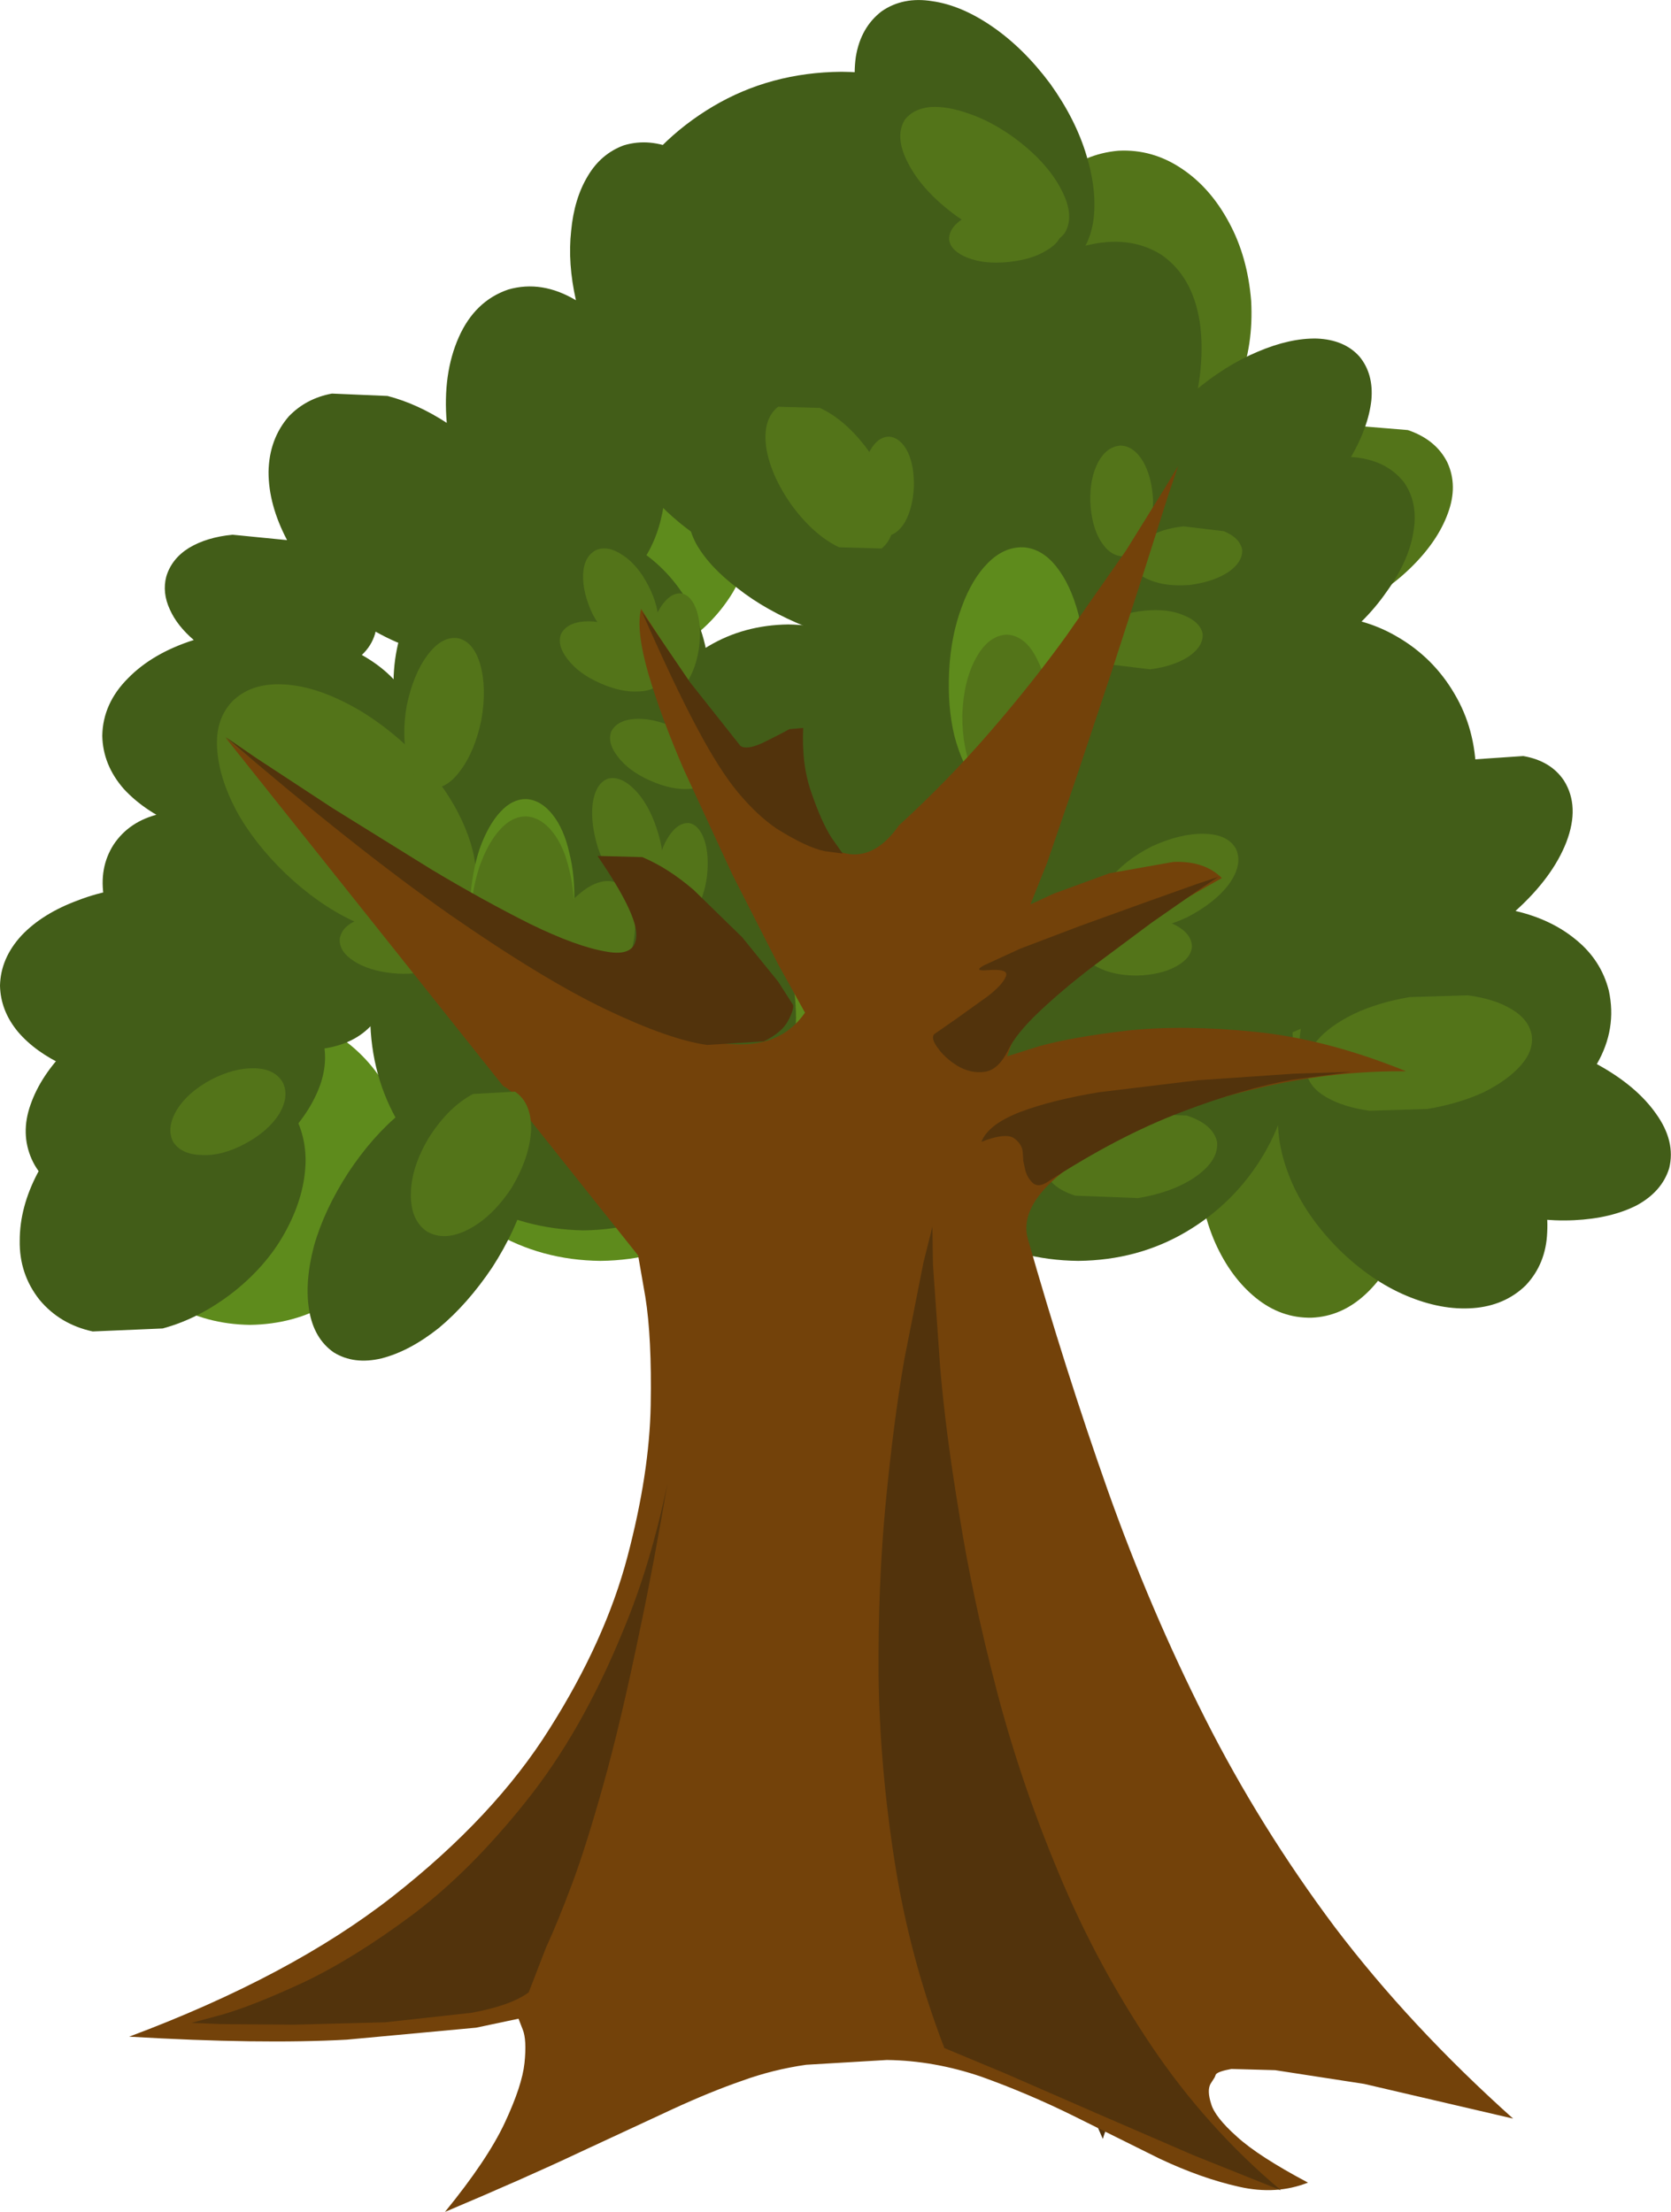 <?xml version="1.0" encoding="UTF-8" standalone="no"?>
<svg xmlns:xlink="http://www.w3.org/1999/xlink" height="184.9px" width="139.7px" xmlns="http://www.w3.org/2000/svg">
  <g transform="matrix(1.0, 0.0, 0.0, 1.0, 68.5, 166.0)">
    <path d="M33.45 6.8 L29.85 7.65 Q27.75 8.3 26.0 9.55 24.25 10.8 23.7 12.8 L21.6 8.0 Q20.95 6.1 20.95 4.95 20.9 3.75 21.2 2.95 L15.4 5.6 15.95 0.6 13.0 2.75 Q11.1 3.9 7.6 4.55 8.65 2.0 8.85 0.55 L9.15 -2.05 4.2 -0.45 2.95 -9.45 35.05 6.55 33.45 6.8" fill="#52330c" fill-rule="evenodd" stroke="none"/>
    <path d="M35.2 6.65 L31.35 7.4 Q29.15 8.0 27.3 9.2 25.45 10.4 24.9 12.4 L22.8 7.6 Q22.15 5.7 22.15 4.55 22.1 3.35 22.4 2.55 L16.6 5.2 17.15 0.2 14.2 2.35 Q12.3 3.45 8.8 4.15 9.85 1.6 10.05 0.15 L10.35 -2.45 5.4 -0.85 4.15 -9.85 36.9 6.5 35.2 6.65" fill="#8ccf36" fill-rule="evenodd" stroke="none"/>
    <path d="M3.65 -14.4 L2.85 -10.8 Q2.5 -8.6 2.85 -6.5 3.15 -4.4 4.7 -3.0 L-0.5 -3.25 Q-2.45 -3.5 -3.55 -4.0 -4.6 -4.45 -5.2 -5.15 L-5.4 1.25 -9.65 -1.45 Q-9.15 0.0 -9.0 2.15 -8.85 4.35 -9.8 7.8 -11.6 5.75 -12.85 4.9 L-15.0 3.5 -15.8 8.65 -24.4 5.75 4.15 -15.95 3.65 -14.4" fill="#52330c" fill-rule="evenodd" stroke="none"/>
    <path d="M4.25 -16.05 Q3.7 -14.5 3.25 -12.3 2.8 -10.05 3.05 -7.85 3.3 -5.65 4.85 -4.3 L-0.35 -4.55 -3.4 -5.3 Q-4.45 -5.75 -5.05 -6.45 L-5.25 -0.05 -9.5 -2.7 Q-9.0 -1.3 -8.85 0.9 -8.7 3.05 -9.65 6.5 -11.45 4.45 -12.7 3.6 L-14.85 2.2 -15.65 7.35 -24.25 4.5 4.85 -17.65 4.25 -16.05" fill="#8ccf36" fill-rule="evenodd" stroke="none"/>
    <path d="M-0.5 -78.4 Q-0.55 -73.45 -2.95 -69.4 -5.3 -65.4 -9.35 -63.05 -13.35 -60.65 -18.3 -60.6 -23.25 -60.65 -27.3 -63.05 -31.3 -65.4 -33.65 -69.45 -36.05 -73.45 -36.1 -78.4 -36.05 -83.35 -33.65 -87.4 -31.3 -91.4 -27.3 -93.75 -23.3 -96.15 -18.3 -96.2 -13.35 -96.15 -9.3 -93.75 -5.3 -91.4 -2.95 -87.4 -0.55 -83.4 -0.5 -78.4" fill="#5e8b1c" fill-rule="evenodd" stroke="none"/>
    <path d="M-5.5 -122.95 Q-5.55 -119.35 -7.25 -116.45 -9.0 -113.6 -11.9 -111.85 -14.75 -110.15 -18.35 -110.1 -21.95 -110.15 -24.85 -111.85 -27.75 -113.6 -29.45 -116.5 -31.15 -119.35 -31.2 -122.95 -31.15 -126.55 -29.45 -129.45 -27.75 -132.35 -24.85 -134.05 -21.95 -135.75 -18.35 -135.8 -14.75 -135.75 -11.9 -134.05 -9.0 -132.35 -7.25 -129.45 -5.55 -126.55 -5.5 -122.95" fill="#5e8b1c" fill-rule="evenodd" stroke="none"/>
    <path d="M52.5 -127.35 Q53.4 -125.4 52.55 -123.1 51.7 -120.75 49.45 -118.55 47.2 -116.35 43.85 -114.75 40.5 -113.2 37.4 -112.85 34.25 -112.5 31.95 -113.3 29.6 -114.1 28.65 -116.0 27.75 -117.95 28.6 -120.25 29.45 -122.55 31.7 -124.75 33.95 -126.95 37.3 -128.55 40.65 -130.1 43.75 -130.5 L49.2 -130.05 Q51.55 -129.25 52.5 -127.35" fill="#537419" fill-rule="evenodd" stroke="none"/>
    <path d="M34.25 -147.4 Q35.8 -144.55 36.1 -140.85 36.3 -137.15 35.1 -134.1 33.95 -131.05 31.75 -129.15 29.55 -127.25 26.65 -127.0 23.8 -126.85 21.35 -128.5 18.95 -130.1 17.4 -133.0 15.85 -135.9 15.6 -139.55 15.4 -143.25 16.55 -146.3 17.75 -149.35 19.95 -151.25 22.15 -153.15 25.0 -153.4 27.85 -153.55 30.3 -151.9 32.7 -150.3 34.25 -147.4" fill="#537419" fill-rule="evenodd" stroke="none"/>
    <path d="M-34.4 -68.45 Q-34.45 -64.75 -36.2 -61.8 -37.95 -58.8 -40.95 -57.05 -43.9 -55.3 -47.6 -55.25 -51.3 -55.3 -54.25 -57.05 -57.25 -58.8 -59.0 -61.8 -60.75 -64.75 -60.8 -68.45 -60.75 -72.15 -59.0 -75.1 -57.25 -78.1 -54.25 -79.85 -51.3 -81.6 -47.6 -81.65 -43.9 -81.6 -40.95 -79.85 -37.95 -78.1 -36.2 -75.1 -34.45 -72.15 -34.4 -68.45" fill="#5e8b1c" fill-rule="evenodd" stroke="none"/>
    <path d="M49.75 -69.35 Q49.85 -65.65 48.75 -62.65 47.65 -59.65 45.65 -57.8 43.65 -55.95 41.15 -55.85 38.6 -55.8 36.5 -57.5 34.4 -59.2 33.1 -62.1 31.8 -65.05 31.65 -68.75 31.55 -72.45 32.65 -75.45 33.8 -78.45 35.75 -80.3 37.75 -82.1 40.25 -82.25 42.8 -82.3 44.9 -80.6 47.0 -78.9 48.3 -75.95 49.6 -73.05 49.75 -69.35" fill="#537419" fill-rule="evenodd" stroke="none"/>
    <path d="M39.6 -78.55 Q39.55 -73.55 37.15 -69.5 34.75 -65.45 30.7 -63.05 26.65 -60.65 21.65 -60.6 16.6 -60.65 12.55 -63.05 8.5 -65.45 6.1 -69.5 3.7 -73.55 3.65 -78.55 3.7 -83.6 6.1 -87.65 8.5 -91.7 12.55 -94.1 16.6 -96.5 21.65 -96.55 26.65 -96.5 30.7 -94.1 34.75 -91.7 37.15 -87.65 39.55 -83.6 39.6 -78.55" fill="#425d18" fill-rule="evenodd" stroke="none"/>
    <path d="M36.7 -107.15 Q36.65 -102.15 34.25 -98.1 31.85 -94.05 27.8 -91.65 23.75 -89.25 18.75 -89.2 13.7 -89.25 9.65 -91.65 5.6 -94.05 3.2 -98.1 0.8 -102.15 0.75 -107.15 0.8 -112.2 3.2 -116.25 5.6 -120.3 9.65 -122.7 13.7 -125.1 18.75 -125.15 23.75 -125.1 27.8 -122.7 31.85 -120.3 34.25 -116.25 36.65 -112.2 36.7 -107.15" fill="#425d18" fill-rule="evenodd" stroke="none"/>
    <path d="M28.6 -144.7 Q31.2 -142.9 31.8 -139.1 32.35 -135.35 30.95 -130.5 29.6 -125.65 26.35 -120.7 23.05 -115.75 19.1 -112.6 15.2 -109.45 11.5 -108.5 7.8 -107.55 5.1 -109.25 2.5 -111.05 1.9 -114.85 1.35 -118.6 2.75 -123.45 4.1 -128.3 7.35 -133.25 10.7 -138.2 14.6 -141.35 18.5 -144.5 22.2 -145.45 25.9 -146.4 28.6 -144.7" fill="#425d18" fill-rule="evenodd" stroke="none"/>
    <path d="M20.2 -149.45 Q23.05 -144.65 23.1 -138.7 23.05 -132.75 20.2 -127.95 17.35 -123.2 12.55 -120.35 7.75 -117.5 1.85 -117.45 -4.1 -117.5 -8.9 -120.35 -13.7 -123.2 -16.55 -128.0 -19.4 -132.8 -19.45 -138.7 -19.4 -144.65 -16.55 -149.45 -13.7 -154.25 -8.9 -157.1 -4.1 -159.95 1.85 -160.0 7.8 -159.95 12.6 -157.1 17.35 -154.25 20.2 -149.45" fill="#425d18" fill-rule="evenodd" stroke="none"/>
    <path d="M6.25 -139.1 Q6.2 -135.5 4.5 -132.65 2.75 -129.75 -0.15 -128.0 -3.0 -126.3 -6.6 -126.25 -10.2 -126.3 -13.1 -128.0 -16.0 -129.75 -17.7 -132.65 -19.4 -135.5 -19.45 -139.1 -19.4 -142.7 -17.7 -145.6 -16.0 -148.5 -13.1 -150.2 -10.2 -151.9 -6.6 -151.95 -3.0 -151.9 -0.15 -150.2 2.75 -148.5 4.5 -145.6 6.2 -142.7 6.25 -139.1" fill="#425d18" fill-rule="evenodd" stroke="none"/>
    <path d="M-9.2 -109.05 Q-9.25 -105.35 -11.0 -102.4 -12.75 -99.4 -15.75 -97.65 -18.7 -95.9 -22.4 -95.85 -26.1 -95.9 -29.05 -97.65 -32.05 -99.4 -33.8 -102.4 -35.55 -105.35 -35.6 -109.05 -35.55 -112.75 -33.8 -115.7 -32.05 -118.7 -29.05 -120.45 -26.1 -122.2 -22.4 -122.25 -18.7 -122.2 -15.75 -120.45 -12.75 -118.7 -11.0 -115.7 -9.25 -112.75 -9.2 -109.05" fill="#425d18" fill-rule="evenodd" stroke="none"/>
    <path d="M10.6 -100.6 Q10.55 -96.9 8.8 -93.95 7.05 -90.95 4.05 -89.2 1.1 -87.45 -2.6 -87.4 -6.3 -87.45 -9.25 -89.2 -12.25 -90.95 -14.0 -93.95 -15.75 -96.9 -15.8 -100.6 -15.75 -104.3 -14.0 -107.25 -12.25 -110.25 -9.25 -112.0 -6.3 -113.75 -2.6 -113.8 1.1 -113.75 4.05 -112.0 7.05 -110.25 8.8 -107.25 10.55 -104.3 10.6 -100.6" fill="#425d18" fill-rule="evenodd" stroke="none"/>
    <path d="M-36.85 -81.05 Q-38.15 -79.1 -40.65 -78.5 -43.15 -77.9 -46.25 -78.6 -49.35 -79.25 -52.45 -81.25 -55.55 -83.3 -57.45 -85.85 -59.3 -88.4 -59.8 -90.9 -60.25 -93.45 -59.0 -95.4 -57.7 -97.35 -55.2 -97.95 -52.7 -98.55 -49.6 -97.9 -46.5 -97.2 -43.4 -95.2 -40.3 -93.15 -38.45 -90.6 -36.55 -88.05 -36.1 -85.55 -35.6 -83.0 -36.85 -81.05" fill="#425d18" fill-rule="evenodd" stroke="none"/>
    <path d="M-41.8 -79.95 Q-40.9 -77.8 -41.7 -75.4 -42.55 -72.95 -44.8 -70.7 -47.05 -68.5 -50.4 -66.95 -53.8 -65.45 -56.95 -65.25 -60.1 -65.05 -62.5 -66.0 -64.9 -67.0 -65.85 -69.1 -66.8 -71.25 -65.95 -73.65 -65.1 -76.1 -62.85 -78.35 -60.6 -80.55 -57.25 -82.1 -53.9 -83.6 -50.7 -83.8 -47.55 -84.0 -45.15 -83.05 -42.8 -82.05 -41.8 -79.95" fill="#425d18" fill-rule="evenodd" stroke="none"/>
    <path d="M59.05 -58.55 Q57.3 -56.85 54.65 -56.65 52.0 -56.45 49.05 -57.7 46.1 -58.95 43.45 -61.55 40.85 -64.15 39.55 -67.05 38.25 -70.0 38.35 -72.65 38.5 -75.3 40.2 -77.05 41.95 -78.8 44.6 -78.95 47.25 -79.15 50.2 -77.9 53.15 -76.65 55.8 -74.1 58.4 -71.5 59.7 -68.55 61.0 -65.65 60.85 -63.0 60.75 -60.35 59.05 -58.55" fill="#425d18" fill-rule="evenodd" stroke="none"/>
    <path d="M19.3 -159.0 Q21.45 -156.0 22.35 -152.95 23.25 -149.95 22.9 -147.5 22.5 -145.0 20.75 -143.7 18.95 -142.45 16.5 -142.85 14.05 -143.2 11.45 -145.0 8.85 -146.8 6.65 -149.75 4.5 -152.75 3.6 -155.75 2.7 -158.8 3.05 -161.25 3.45 -163.7 5.2 -165.05 7.0 -166.3 9.45 -165.9 11.9 -165.55 14.5 -163.75 17.1 -161.95 19.3 -159.0" fill="#425d18" fill-rule="evenodd" stroke="none"/>
    <path d="M54.9 -101.35 Q54.85 -97.65 53.1 -94.7 51.35 -91.7 48.35 -89.95 45.4 -88.2 41.7 -88.15 38.0 -88.2 35.05 -89.95 32.05 -91.7 30.3 -94.7 28.55 -97.65 28.5 -101.35 28.55 -105.05 30.3 -108.0 32.05 -111.0 35.05 -112.75 38.0 -114.5 41.7 -114.55 45.4 -114.5 48.35 -112.75 51.35 -111.0 53.1 -108.0 54.85 -105.05 54.9 -101.35" fill="#425d18" fill-rule="evenodd" stroke="none"/>
    <path d="M-43.9 -87.8 Q-42.15 -85.9 -42.1 -83.6 -42.15 -81.3 -43.9 -79.4 -45.65 -77.55 -48.6 -76.45 -46.2 -75.75 -44.6 -73.9 -42.95 -71.75 -42.95 -68.95 -43.0 -66.15 -44.5 -63.3 -46.0 -60.4 -48.85 -58.1 -51.75 -55.8 -54.9 -54.95 L-60.75 -54.7 Q-63.5 -55.3 -65.2 -57.35 -66.9 -59.5 -66.85 -62.3 -66.85 -65.1 -65.35 -67.95 -63.8 -70.8 -60.95 -73.15 -59.25 -74.55 -57.35 -75.4 -60.55 -75.75 -63.05 -76.9 -65.55 -78.05 -67.0 -79.75 -68.45 -81.5 -68.5 -83.6 -68.45 -85.9 -66.7 -87.8 -64.95 -89.65 -61.95 -90.75 -59.0 -91.9 -55.3 -91.9 -51.6 -91.9 -48.65 -90.8 -45.65 -89.65 -43.9 -87.8 M-7.65 -149.85 Q-5.65 -147.4 -4.45 -143.9 -3.3 -140.4 -3.4 -137.25 -3.45 -134.05 -4.6 -131.8 -5.75 -129.55 -7.9 -128.8 -10.5 -128.0 -13.2 -129.7 -12.6 -126.6 -13.0 -123.85 -13.4 -121.15 -14.7 -119.2 -16.0 -117.3 -18.05 -116.6 -20.6 -115.85 -23.25 -117.25 -23.45 -114.95 -24.9 -113.3 -26.95 -111.2 -30.25 -111.2 -33.55 -111.2 -37.1 -113.2 L-37.15 -113.0 Q-37.45 -112.0 -38.25 -111.25 -35.85 -109.9 -34.6 -107.95 -33.1 -109.35 -31.2 -110.1 L-27.15 -110.85 Q-24.1 -110.85 -21.6 -109.35 -19.1 -107.9 -17.65 -105.4 -16.2 -102.95 -16.15 -99.85 L-16.25 -98.4 Q-12.15 -97.55 -8.95 -95.1 -5.7 -92.6 -3.85 -88.95 -2.0 -85.3 -1.95 -80.95 -2.05 -76.0 -4.4 -72.0 -6.75 -67.95 -10.8 -65.6 -14.8 -63.2 -19.75 -63.15 -24.75 -63.25 -28.75 -65.6 -32.75 -68.0 -35.1 -72.0 -37.5 -76.0 -37.55 -80.95 -37.55 -83.9 -36.65 -86.55 -35.75 -89.2 -34.15 -91.4 -35.65 -92.6 -36.65 -94.3 -37.65 -95.95 -38.0 -97.9 -39.75 -96.9 -41.95 -96.3 L-46.75 -95.7 Q-50.4 -95.75 -53.4 -96.9 -56.35 -98.1 -58.15 -100.05 -59.9 -102.05 -59.95 -104.5 -59.9 -107.2 -57.8 -109.3 -55.75 -111.4 -52.3 -112.5 -53.7 -113.7 -54.3 -115.05 -54.95 -116.45 -54.6 -117.8 -54.15 -119.3 -52.7 -120.2 -51.2 -121.1 -49.05 -121.3 L-44.5 -120.85 Q-46.05 -123.8 -46.05 -126.55 -46.0 -129.3 -44.35 -131.2 -42.9 -132.7 -40.75 -133.1 L-36.1 -132.9 Q-33.6 -132.25 -31.15 -130.65 -31.5 -134.75 -30.15 -137.8 -28.8 -140.85 -26.0 -141.8 -23.2 -142.6 -20.35 -140.9 -21.05 -144.0 -20.75 -146.7 -20.5 -149.4 -19.35 -151.3 -18.25 -153.15 -16.35 -153.85 -14.2 -154.5 -11.9 -153.45 -9.6 -152.35 -7.65 -149.85 M12.85 -140.45 Q15.0 -138.15 16.65 -134.85 18.25 -131.55 18.65 -128.45 19.1 -125.35 18.45 -123.1 17.75 -120.8 16.0 -119.9 14.0 -119.0 11.55 -120.15 12.75 -118.75 13.2 -117.4 13.65 -116.1 13.2 -114.9 12.5 -113.25 10.4 -112.55 8.25 -111.85 5.25 -112.1 2.25 -112.35 -1.1 -113.6 -4.45 -114.95 -6.8 -116.8 -9.2 -118.6 -10.3 -120.55 -11.35 -122.55 -10.75 -124.2 -10.1 -125.85 -7.95 -126.55 L-2.85 -127.0 Q0.15 -126.75 3.5 -125.5 L7.05 -123.75 Q5.25 -125.85 3.85 -128.7 2.3 -132.0 1.85 -135.1 1.4 -138.2 2.05 -140.5 2.75 -142.75 4.5 -143.65 6.3 -144.5 8.5 -143.6 10.7 -142.7 12.85 -140.45 M36.65 -136.6 Q39.35 -137.75 41.6 -137.7 43.9 -137.6 45.15 -136.2 46.35 -134.75 46.15 -132.55 45.9 -130.3 44.45 -127.8 47.4 -127.6 48.9 -125.65 50.1 -123.9 49.65 -121.45 49.25 -119.05 47.4 -116.5 45.6 -113.9 42.6 -111.75 40.8 -110.45 39.0 -109.65 40.95 -107.9 42.1 -105.5 43.25 -103.1 43.3 -100.25 43.25 -97.6 42.25 -95.3 L42.95 -95.15 Q44.8 -97.7 47.95 -99.8 50.85 -101.7 53.7 -102.45 L58.85 -102.8 Q61.15 -102.4 62.25 -100.75 63.6 -98.6 62.45 -95.6 61.3 -92.65 58.2 -89.85 61.2 -89.15 63.25 -87.45 65.35 -85.75 66.0 -83.2 66.7 -80.0 65.0 -77.05 68.3 -75.25 69.95 -72.9 71.6 -70.6 71.05 -68.35 70.45 -66.4 68.35 -65.25 66.2 -64.15 63.1 -64.0 59.95 -63.85 56.4 -64.8 53.15 -65.7 50.65 -67.25 48.2 -68.8 46.8 -70.65 44.35 -71.45 42.65 -73.05 40.95 -74.65 40.35 -76.9 40.0 -78.45 40.25 -80.0 L38.25 -79.15 Q34.75 -77.95 31.6 -78.0 28.4 -78.05 26.15 -79.15 23.9 -80.3 23.1 -82.4 22.55 -84.05 23.05 -85.8 23.6 -87.55 25.0 -89.2 21.95 -90.8 20.2 -93.7 18.4 -96.6 18.35 -100.25 18.4 -104.35 20.7 -107.5 22.95 -110.65 26.65 -112.0 26.35 -113.45 26.8 -115.15 27.2 -116.85 28.35 -118.6 27.1 -118.95 26.3 -119.85 25.1 -121.35 25.35 -123.6 25.6 -125.85 27.1 -128.4 28.65 -130.9 31.25 -133.2 33.9 -135.45 36.65 -136.6" fill="#425d18" fill-rule="evenodd" stroke="none"/>
    <path d="M-13.15 -109.2 Q-13.6 -108.25 -15.1 -108.2 -16.55 -108.1 -18.35 -108.9 -20.15 -109.7 -21.05 -110.9 -21.95 -112.05 -21.6 -113.0 -21.1 -113.95 -19.65 -114.05 -18.15 -114.15 -16.35 -113.35 -14.55 -112.5 -13.65 -111.35 -12.75 -110.15 -13.15 -109.2" fill="#537419" fill-rule="evenodd" stroke="none"/>
    <path d="M-8.95 -101.05 Q-9.4 -100.1 -10.9 -100.05 -12.35 -99.95 -14.15 -100.75 -15.95 -101.55 -16.85 -102.75 -17.75 -103.9 -17.4 -104.85 -16.9 -105.8 -15.45 -105.9 -13.95 -106.0 -12.15 -105.2 -10.35 -104.35 -9.45 -103.2 -8.55 -102.0 -8.95 -101.05" fill="#537419" fill-rule="evenodd" stroke="none"/>
    <path d="M22.15 -109.3 Q21.95 -106.3 21.1 -103.95 20.2 -101.55 18.85 -100.2 17.5 -98.85 15.9 -98.9 14.35 -99.0 13.15 -100.5 11.95 -102.0 11.3 -104.45 10.7 -106.9 10.85 -109.9 11.0 -112.85 11.9 -115.25 12.75 -117.6 14.1 -118.95 15.45 -120.3 17.05 -120.25 18.6 -120.15 19.8 -118.65 21.0 -117.15 21.65 -114.7 22.25 -112.25 22.15 -109.3" fill="#5e8b1c" fill-rule="evenodd" stroke="none"/>
    <path d="M15.45 -99.3 Q13.9 -99.4 12.9 -101.35 11.95 -103.3 11.95 -106.2 12.05 -109.1 13.1 -111.0 14.15 -112.9 15.7 -112.95 17.25 -112.85 18.2 -110.9 19.2 -108.95 19.15 -106.05 19.05 -103.15 18.0 -101.25 16.95 -99.35 15.45 -99.3" fill="#537419" fill-rule="evenodd" stroke="none"/>
    <path d="M31.15 -86.9 Q31.1 -85.9 29.8 -85.2 28.5 -84.5 26.55 -84.45 24.6 -84.45 23.25 -85.15 21.95 -85.85 21.9 -86.85 21.95 -87.9 23.25 -88.6 24.55 -89.3 26.5 -89.35 28.5 -89.35 29.8 -88.65 31.1 -87.95 31.15 -86.9" fill="#537419" fill-rule="evenodd" stroke="none"/>
    <path d="M-38.9 -85.65 Q-40.15 -86.45 -40.1 -87.5 -39.95 -88.55 -38.6 -89.1 L-35.25 -89.5 Q-33.3 -89.3 -32.05 -88.5 -30.8 -87.65 -30.85 -86.6 -31.0 -85.6 -32.4 -85.0 -33.75 -84.45 -35.7 -84.65 -37.65 -84.85 -38.9 -85.65" fill="#537419" fill-rule="evenodd" stroke="none"/>
    <path d="M26.1 -119.1 Q26.05 -120.15 27.3 -120.95 28.5 -121.8 30.45 -122.0 L33.8 -121.6 Q35.15 -121.05 35.35 -120.05 35.4 -119.0 34.15 -118.15 32.9 -117.35 30.95 -117.1 29.0 -116.95 27.65 -117.5 26.25 -118.05 26.1 -119.1" fill="#537419" fill-rule="evenodd" stroke="none"/>
    <path d="M22.8 -112.05 Q22.75 -113.1 24.0 -113.9 25.2 -114.75 27.15 -114.95 29.15 -115.15 30.5 -114.55 31.85 -114.0 32.05 -113.0 32.1 -111.95 30.85 -111.1 29.6 -110.3 27.65 -110.05 L24.35 -110.45 Q22.95 -111.0 22.8 -112.05" fill="#537419" fill-rule="evenodd" stroke="none"/>
    <path d="M34.85 -95.0 Q35.4 -93.7 34.25 -92.1 33.05 -90.5 30.7 -89.3 28.3 -88.2 26.3 -88.25 24.3 -88.3 23.65 -89.55 23.1 -90.85 24.25 -92.45 25.45 -94.05 27.8 -95.25 30.2 -96.35 32.2 -96.3 34.2 -96.25 34.85 -95.0" fill="#537419" fill-rule="evenodd" stroke="none"/>
    <path d="M-14.5 -111.7 Q-15.5 -111.25 -16.75 -112.1 -18.0 -112.9 -18.95 -114.65 -19.8 -116.45 -19.75 -117.95 -19.7 -119.45 -18.7 -120.0 -17.7 -120.45 -16.45 -119.6 -15.2 -118.8 -14.3 -117.05 -13.4 -115.3 -13.45 -113.8 -13.55 -112.25 -14.5 -111.7" fill="#537419" fill-rule="evenodd" stroke="none"/>
    <path d="M25.4 -119.5 Q24.3 -119.5 23.5 -120.8 22.75 -122.05 22.65 -124.05 22.6 -126.0 23.3 -127.35 24.0 -128.65 25.15 -128.75 26.25 -128.75 27.05 -127.45 27.8 -126.15 27.9 -124.2 27.9 -122.25 27.2 -120.9 26.5 -119.55 25.4 -119.5" fill="#537419" fill-rule="evenodd" stroke="none"/>
    <path d="M-2.3 -123.75 Q-4.1 -126.3 -4.45 -128.65 -4.75 -130.95 -3.45 -132.0 L0.05 -131.9 Q2.2 -130.9 4.05 -128.4 5.85 -125.85 6.15 -123.55 6.5 -121.2 5.2 -120.15 L1.65 -120.25 Q-0.45 -121.25 -2.3 -123.75" fill="#537419" fill-rule="evenodd" stroke="none"/>
    <path d="M4.0 -122.5 Q3.4 -123.7 3.45 -125.45 3.55 -127.2 4.25 -128.35 4.9 -129.5 5.85 -129.5 6.8 -129.4 7.4 -128.2 7.95 -127.0 7.9 -125.25 7.8 -123.5 7.15 -122.35 6.45 -121.2 5.5 -121.2 4.55 -121.3 4.0 -122.5" fill="#537419" fill-rule="evenodd" stroke="none"/>
    <path d="M-29.95 -89.15 Q-31.4 -87.7 -33.8 -87.7 -36.2 -87.75 -39.05 -89.05 -41.9 -90.4 -44.6 -92.95 -47.25 -95.5 -48.75 -98.25 -50.2 -101.0 -50.35 -103.45 -50.5 -105.85 -49.1 -107.35 -47.65 -108.8 -45.25 -108.8 -42.8 -108.8 -40.0 -107.45 -37.15 -106.1 -34.45 -103.6 -31.8 -101.05 -30.3 -98.25 -28.85 -95.5 -28.7 -93.1 -28.55 -90.7 -29.95 -89.15" fill="#537419" fill-rule="evenodd" stroke="none"/>
    <path d="M-20.5 -90.25 Q-20.7 -86.5 -22.05 -84.1 -23.4 -81.7 -25.25 -81.65 -26.45 -81.75 -27.4 -82.95 -28.3 -84.2 -28.8 -86.2 -29.3 -88.2 -29.2 -90.65 -29.05 -93.1 -28.4 -95.05 -27.7 -97.0 -26.7 -98.1 -25.65 -99.25 -24.45 -99.2 -23.25 -99.1 -22.3 -97.9 -21.35 -96.7 -20.9 -94.7 -20.4 -92.7 -20.5 -90.25" fill="#5e8b1c" fill-rule="evenodd" stroke="none"/>
    <path d="M-20.5 -88.8 Q-20.7 -85.05 -22.05 -82.65 -23.4 -80.25 -25.25 -80.2 -26.45 -80.3 -27.4 -81.5 -28.3 -82.75 -28.8 -84.75 -29.3 -86.75 -29.2 -89.2 -29.05 -91.65 -28.4 -93.6 -27.7 -95.55 -26.7 -96.65 -25.65 -97.8 -24.45 -97.75 -23.25 -97.65 -22.3 -96.45 -21.35 -95.25 -20.9 -93.25 -20.4 -91.25 -20.5 -88.8" fill="#537419" fill-rule="evenodd" stroke="none"/>
    <path d="M-14.35 -90.95 Q-15.4 -90.65 -16.6 -91.85 -17.75 -93.0 -18.5 -95.1 -19.15 -97.2 -18.95 -98.85 -18.7 -100.5 -17.7 -100.9 -16.65 -101.2 -15.45 -100.0 -14.3 -98.85 -13.6 -96.75 -12.9 -94.65 -13.1 -93.0 -13.35 -91.4 -14.35 -90.95" fill="#537419" fill-rule="evenodd" stroke="none"/>
    <path d="M-12.05 -88.8 Q-12.95 -88.95 -13.35 -90.25 -13.8 -91.5 -13.55 -93.3 -13.3 -95.05 -12.55 -96.15 -11.8 -97.25 -10.9 -97.2 -10.05 -97.05 -9.6 -95.75 -9.2 -94.5 -9.4 -92.7 -9.65 -90.95 -10.4 -89.8 -11.15 -88.7 -12.05 -88.8" fill="#537419" fill-rule="evenodd" stroke="none"/>
    <path d="M-12.7 -108.0 Q-13.6 -108.15 -14.0 -109.45 -14.45 -110.7 -14.2 -112.5 -13.95 -114.25 -13.2 -115.35 -12.45 -116.45 -11.55 -116.4 -10.7 -116.25 -10.25 -114.95 -9.85 -113.7 -10.05 -111.9 -10.3 -110.15 -11.05 -109.0 -11.8 -107.9 -12.7 -108.0" fill="#537419" fill-rule="evenodd" stroke="none"/>
    <path d="M-22.75 -78.9 Q-24.15 -79.55 -24.25 -81.85 -24.35 -84.15 -23.15 -87.0 -21.85 -89.8 -20.1 -91.25 -18.35 -92.75 -16.9 -92.2 -15.55 -91.5 -15.4 -89.2 -15.3 -86.9 -16.55 -84.1 -17.8 -81.25 -19.55 -79.8 -21.35 -78.35 -22.75 -78.9" fill="#537419" fill-rule="evenodd" stroke="none"/>
    <path d="M-54.05 -70.6 Q-54.6 -71.75 -53.7 -73.25 -52.8 -74.7 -50.85 -75.75 -48.9 -76.75 -47.2 -76.7 -45.5 -76.65 -44.85 -75.5 -44.3 -74.35 -45.15 -72.9 -46.05 -71.45 -48.0 -70.4 -49.95 -69.35 -51.65 -69.45 -53.4 -69.5 -54.05 -70.6" fill="#537419" fill-rule="evenodd" stroke="none"/>
    <path d="M33.25 -70.55 Q33.4 -69.05 31.55 -67.7 29.65 -66.35 26.65 -65.85 L21.4 -66.05 Q19.2 -66.75 18.85 -68.25 18.7 -69.75 20.55 -71.1 22.45 -72.45 25.45 -72.95 L30.7 -72.75 Q32.9 -72.05 33.25 -70.55" fill="#537419" fill-rule="evenodd" stroke="none"/>
    <path d="M59.55 -79.5 Q59.75 -78.2 58.65 -76.95 57.55 -75.7 55.55 -74.7 53.5 -73.75 50.85 -73.3 L46.0 -73.15 Q43.8 -73.45 42.35 -74.3 40.9 -75.15 40.7 -76.45 40.5 -77.75 41.6 -79.0 42.65 -80.25 44.7 -81.25 46.7 -82.2 49.35 -82.65 L54.2 -82.8 Q56.45 -82.5 57.85 -81.65 59.3 -80.8 59.55 -79.5" fill="#537419" fill-rule="evenodd" stroke="none"/>
    <path d="M20.5 -146.5 Q19.8 -145.6 18.4 -145.45 16.95 -145.35 15.15 -146.0 13.35 -146.6 11.45 -147.95 8.65 -150.0 7.45 -152.3 6.25 -154.55 7.15 -156.0 7.85 -156.9 9.25 -157.05 10.7 -157.15 12.5 -156.5 14.3 -155.9 16.2 -154.55 19.0 -152.5 20.2 -150.2 21.4 -147.95 20.5 -146.5" fill="#537419" fill-rule="evenodd" stroke="none"/>
    <path d="M20.25 -146.85 Q20.3 -145.85 19.05 -145.1 17.8 -144.3 15.8 -144.1 13.8 -143.9 12.4 -144.45 11.0 -145.0 10.85 -145.95 10.8 -146.95 12.05 -147.75 13.35 -148.55 15.35 -148.75 L18.75 -148.4 Q20.1 -147.85 20.25 -146.85" fill="#537419" fill-rule="evenodd" stroke="none"/>
    <path d="M-32.55 -100.15 Q-33.85 -100.45 -34.4 -102.4 -34.95 -104.35 -34.5 -107.0 -33.95 -109.65 -32.75 -111.25 -31.55 -112.85 -30.2 -112.65 -28.9 -112.35 -28.35 -110.45 -27.8 -108.5 -28.25 -105.85 -28.8 -103.2 -30.0 -101.6 -31.2 -99.95 -32.55 -100.15" fill="#537419" fill-rule="evenodd" stroke="none"/>
    <path d="M25.65 -120.0 L28.85 -125.15 30.0 -127.05 29.15 -124.55 27.1 -118.1 24.35 -109.6 21.45 -100.9 19.05 -93.9 17.65 -90.4 19.6 -91.3 24.25 -93.0 29.6 -93.95 Q32.2 -94.05 33.65 -92.6 27.25 -89.05 23.55 -86.25 19.9 -83.5 18.2 -81.6 16.5 -79.65 16.05 -78.7 L15.7 -77.7 18.4 -78.55 Q21.1 -79.3 25.75 -79.85 30.45 -80.35 36.4 -79.75 42.4 -79.15 49.05 -76.45 43.25 -76.5 37.4 -75.2 31.6 -73.9 26.85 -71.8 22.1 -69.65 19.45 -67.25 16.85 -64.8 17.4 -62.55 20.55 -51.5 24.1 -41.45 27.65 -31.45 32.25 -22.35 36.85 -13.25 43.1 -4.9 49.4 3.4 58.0 11.1 L45.55 8.2 38.1 7.05 34.45 6.95 Q33.35 7.15 33.15 7.4 L33.05 7.65 32.7 8.2 Q32.4 8.75 32.75 9.85 33.05 10.95 34.9 12.6 36.7 14.25 40.85 16.45 38.2 17.5 35.1 16.8 31.95 16.1 28.45 14.45 L21.2 10.85 Q17.45 9.0 13.55 7.6 9.6 6.25 5.65 6.2 L-1.1 6.6 Q-3.9 7.0 -6.5 7.95 -9.1 8.85 -12.25 10.3 L-20.0 13.9 Q-24.55 16.05 -31.3 18.9 -27.75 14.55 -26.3 11.45 -24.85 8.35 -24.65 6.45 -24.45 4.5 -24.8 3.65 L-25.15 2.75 -28.7 3.5 -39.5 4.5 Q-46.7 4.9 -57.7 4.25 -44.2 -0.8 -35.7 -7.45 -27.15 -14.15 -22.55 -21.5 -17.9 -28.85 -16.05 -35.85 -14.2 -42.85 -14.1 -48.55 -14.0 -54.2 -14.55 -57.6 L-15.15 -61.05 -49.65 -104.35 -47.35 -102.45 -41.45 -97.6 -33.1 -91.4 Q-28.5 -88.1 -23.65 -85.15 -18.8 -82.25 -14.35 -80.45 -9.85 -78.65 -6.4 -78.7 -3.0 -78.75 -1.2 -81.35 L-3.45 -85.4 -7.25 -92.85 -11.3 -101.6 Q-13.25 -106.1 -14.3 -109.7 -15.35 -113.35 -14.9 -115.1 L-11.2 -109.35 -6.8 -102.7 Q-4.45 -99.45 -2.05 -97.15 0.35 -94.9 2.55 -94.6 4.8 -94.35 6.65 -97.0 10.7 -100.7 14.25 -104.8 17.8 -108.9 20.65 -112.85 L25.65 -120.0" fill="#73420a" fill-rule="evenodd" stroke="none"/>
    <path d="M-22.85 -3.2 L-24.3 0.55 Q-25.8 1.65 -29.05 2.25 L-36.3 3.05 -43.95 3.25 -50.05 3.2 -52.5 3.1 -49.9 2.4 Q-47.3 1.65 -43.1 -0.3 -38.9 -2.3 -34.0 -5.95 -29.15 -9.6 -24.5 -15.45 -19.85 -21.25 -16.4 -29.7 -14.1 -35.2 -12.7 -42.0 -13.85 -35.2 -14.95 -30.0 -16.6 -22.0 -18.05 -16.85 -19.5 -11.65 -20.7 -8.45 -21.9 -5.25 -22.85 -3.2" fill="#52330c" fill-rule="evenodd" stroke="none"/>
    <path d="M14.8 -24.8 Q16.8 -17.1 20.0 -9.45 23.15 -1.85 27.75 5.0 32.35 11.85 38.6 17.1 L31.25 14.15 23.05 10.6 15.6 7.35 10.45 5.2 Q7.55 -2.35 6.3 -10.35 5.05 -18.3 4.95 -25.95 4.9 -33.65 5.55 -40.4 6.2 -47.15 7.1 -52.35 L8.7 -60.45 9.45 -63.45 9.5 -60.25 10.1 -51.7 Q10.55 -46.3 11.7 -39.4 12.8 -32.45 14.8 -24.8" fill="#52330c" fill-rule="evenodd" stroke="none"/>
    <path d="M-24.5 -66.2 Q-25.35 -63.15 -27.35 -60.05 -29.4 -57.0 -31.8 -55.0 -34.25 -53.05 -36.6 -52.45 -38.9 -51.9 -40.6 -52.95 -42.25 -54.1 -42.65 -56.45 -43.05 -58.8 -42.25 -61.85 -41.4 -64.85 -39.4 -67.95 -37.35 -71.05 -34.95 -73.0 -32.5 -74.95 -30.2 -75.55 -27.85 -76.15 -26.15 -75.05 -24.5 -73.9 -24.1 -71.55 -23.7 -69.2 -24.5 -66.2" fill="#425d18" fill-rule="evenodd" stroke="none"/>
    <path d="M-32.8 -63.05 Q-34.2 -64.0 -34.15 -66.25 -34.1 -68.55 -32.55 -71.05 -30.95 -73.5 -28.95 -74.55 L-25.45 -74.75 Q-24.05 -73.8 -24.1 -71.55 -24.2 -69.3 -25.7 -66.75 -27.3 -64.3 -29.3 -63.25 -31.3 -62.2 -32.8 -63.05" fill="#537419" fill-rule="evenodd" stroke="none"/>
    <path d="M-1.35 -105.15 Q-1.5 -102.05 -0.65 -99.7 0.15 -97.35 1.0 -96.0 L1.95 -94.65 0.45 -94.85 Q-1.05 -95.15 -3.6 -96.75 -5.2 -97.85 -6.75 -99.7 -8.35 -101.6 -10.25 -105.2 -12.15 -108.75 -14.85 -114.9 L-10.8 -108.95 -6.6 -103.65 Q-6.1 -103.3 -4.85 -103.85 -3.6 -104.45 -2.5 -105.05 L-1.35 -105.15" fill="#52330c" fill-rule="evenodd" stroke="none"/>
    <path d="M33.35 -92.7 L31.7 -91.6 27.75 -88.85 22.85 -85.2 Q20.3 -83.25 18.35 -81.4 16.4 -79.55 15.75 -78.15 14.95 -76.55 13.8 -76.4 12.65 -76.25 11.55 -76.9 10.5 -77.55 9.9 -78.4 9.3 -79.2 9.6 -79.55 L11.4 -80.8 14.05 -82.7 Q15.35 -83.7 15.6 -84.4 15.85 -85.05 14.05 -84.9 12.85 -84.8 13.75 -85.3 L16.8 -86.7 21.8 -88.6 27.2 -90.55 31.55 -92.1 33.35 -92.7" fill="#52330c" fill-rule="evenodd" stroke="none"/>
    <path d="M44.45 -76.4 L39.6 -75.75 Q35.55 -75.05 30.3 -73.05 25.0 -71.05 19.0 -67.15 18.25 -66.7 17.8 -67.15 17.35 -67.6 17.2 -68.25 L17.05 -68.95 17.0 -69.75 Q16.9 -70.45 16.2 -70.9 15.45 -71.3 13.55 -70.55 14.1 -72.0 16.8 -73.05 19.45 -74.05 23.4 -74.7 L31.65 -75.7 39.7 -76.25 44.45 -76.4" fill="#52330c" fill-rule="evenodd" stroke="none"/>
    <path d="M-4.65 -78.95 L-9.4 -78.65 Q-12.55 -79.1 -17.8 -81.6 -23.05 -84.1 -30.9 -89.55 -38.75 -95.05 -49.65 -104.4 L-47.1 -102.65 -40.7 -98.45 -32.4 -93.3 Q-28.05 -90.7 -24.15 -88.75 -20.25 -86.85 -17.8 -86.45 -15.35 -86.0 -15.3 -87.8 -15.25 -89.65 -18.55 -94.45 L-14.8 -94.35 Q-12.65 -93.45 -10.5 -91.6 L-6.45 -87.65 -3.45 -83.95 -2.2 -82.0 Q-2.1 -81.65 -2.6 -80.7 -3.1 -79.7 -4.65 -78.95" fill="#52330c" fill-rule="evenodd" stroke="none"/>
  </g>
</svg>
